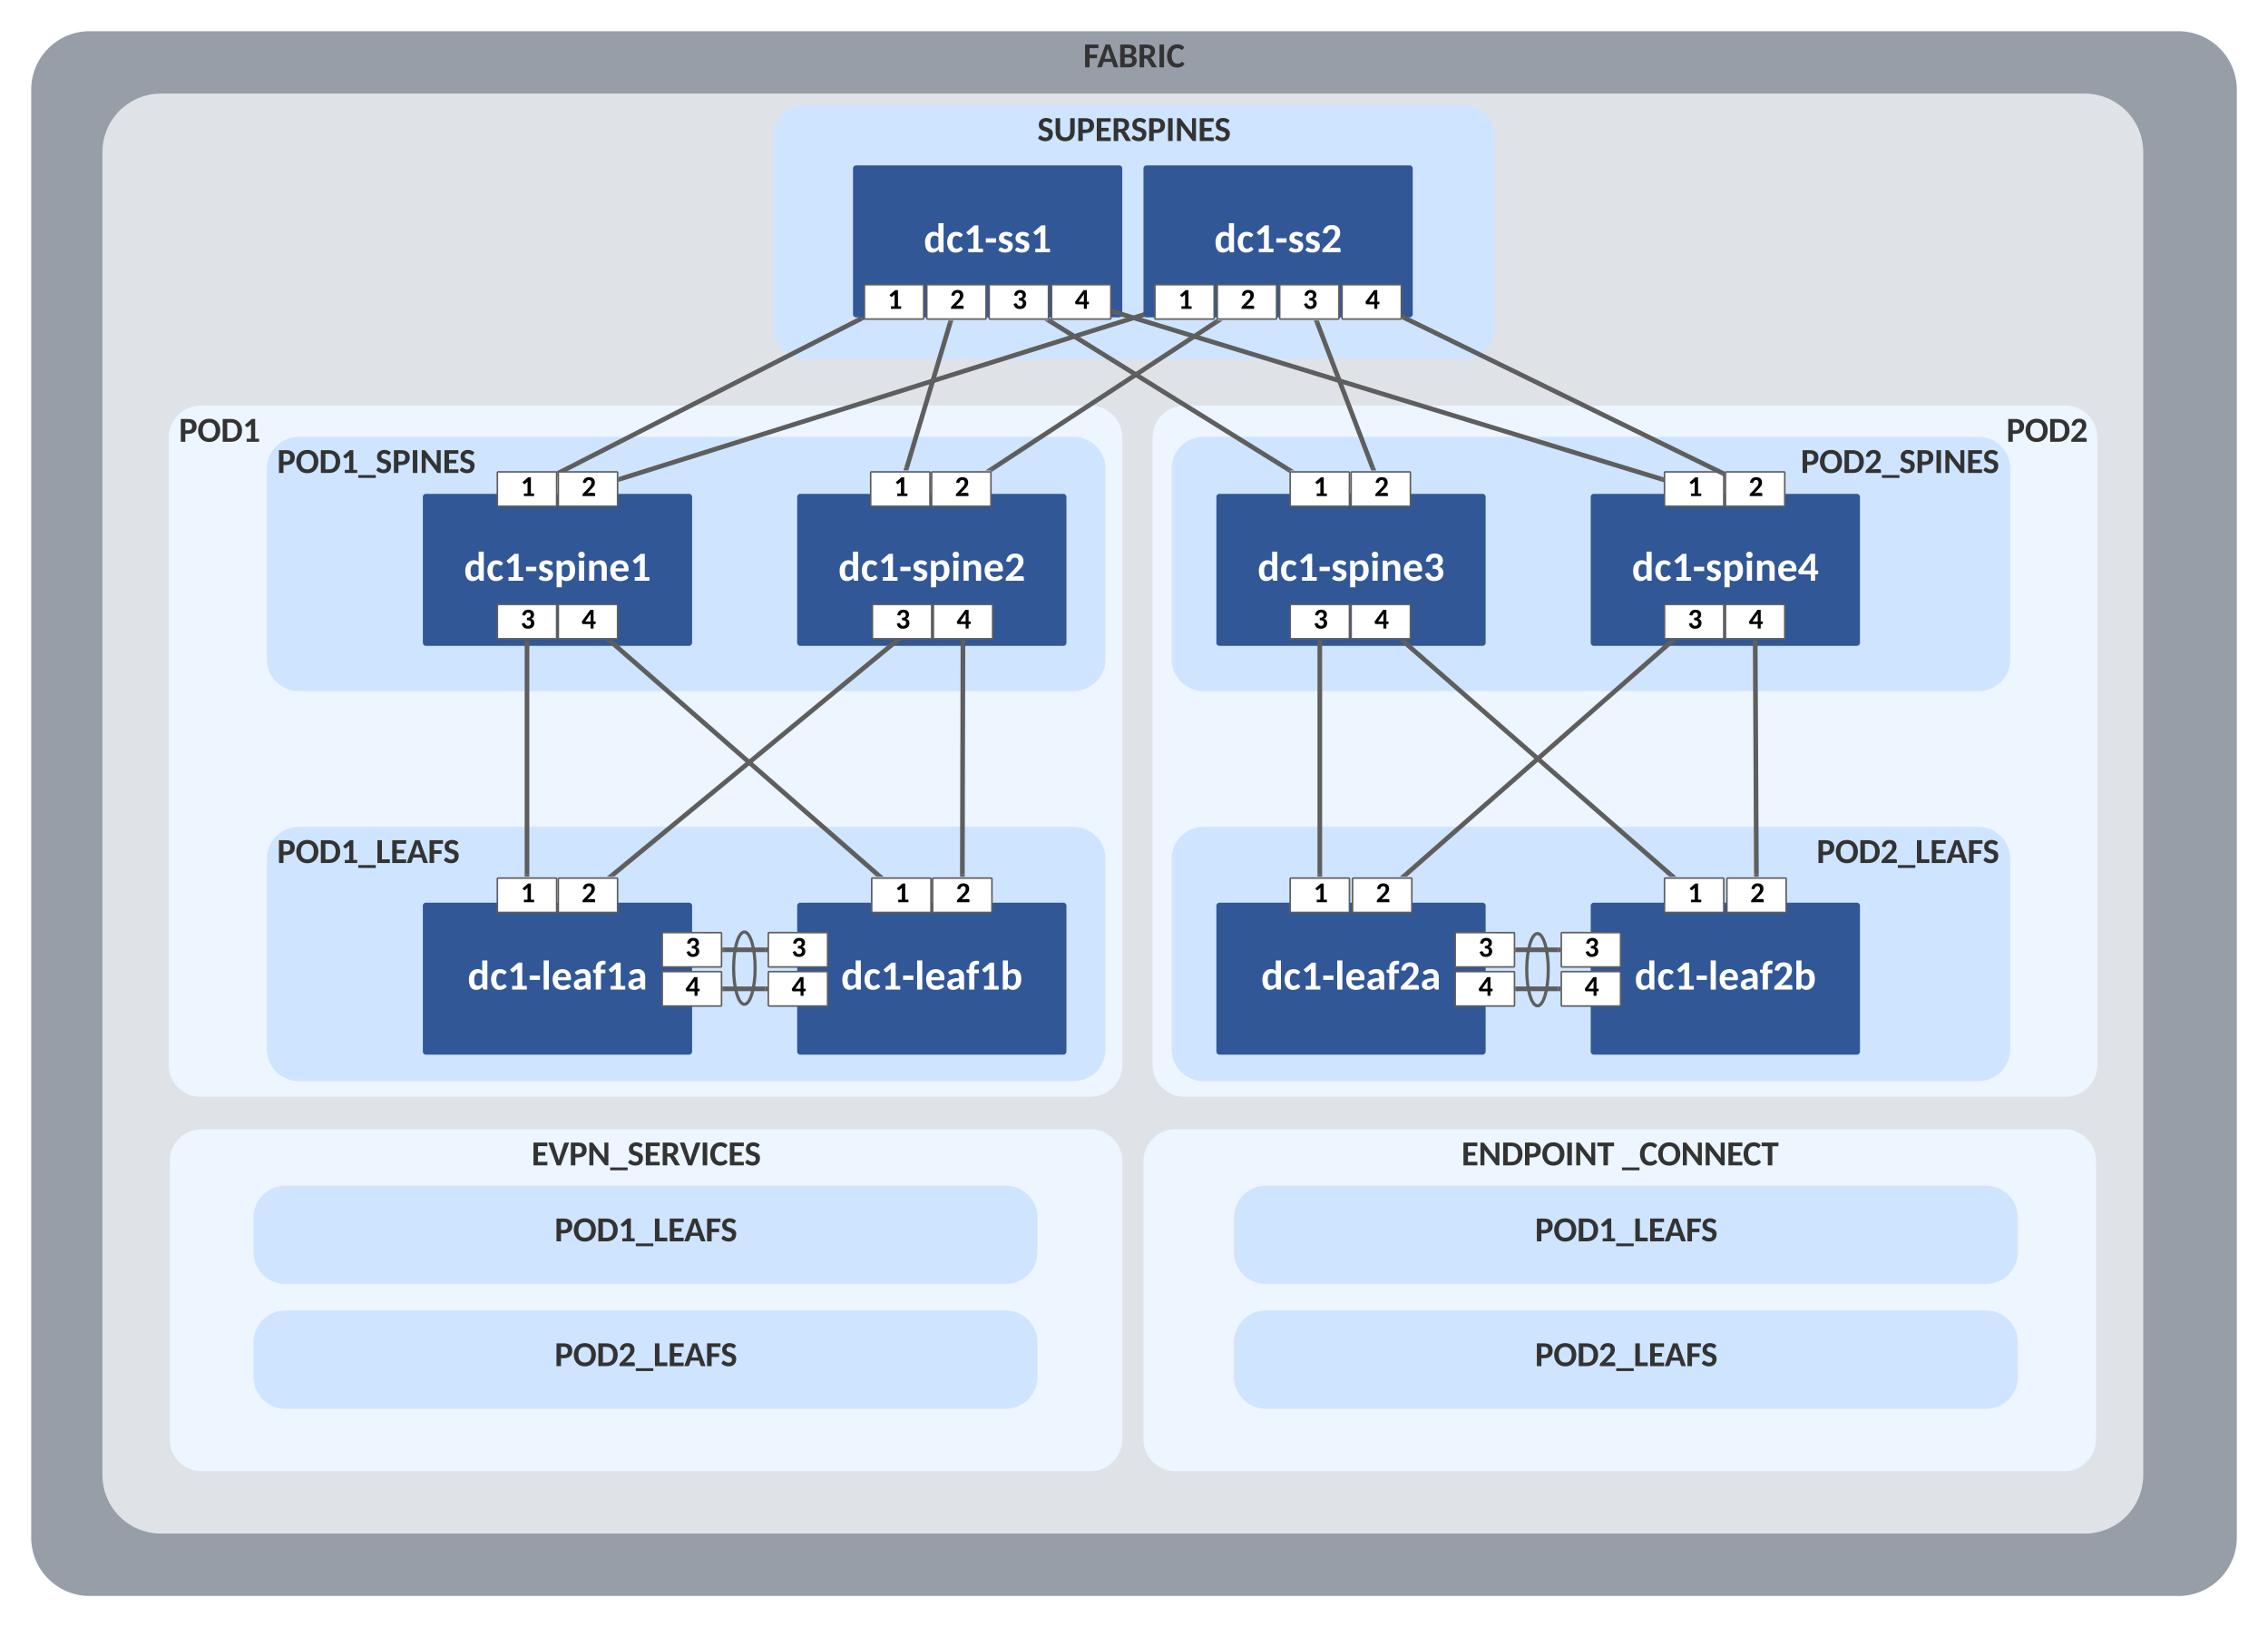 <svg xmlns="http://www.w3.org/2000/svg" xmlns:xlink="http://www.w3.org/1999/xlink" xmlns:lucid="lucid" width="1454.09" height="1043"><g transform="translate(1532.595 -18.5)" lucid:page-tab-id="O6WQJnHJyIpF"><path d="M-1511.1 76a36 36 0 0 1 36-36H-136a36 36 0 0 1 36 36v928a36 36 0 0 1-36 36h-1339.1a36 36 0 0 1-36-36z" stroke="#979ea8" stroke-width="3" fill="#979ea8"/><use xlink:href="#a" transform="matrix(1,0,0,1,-1506.095,45) translate(667.975 16.667)"/><path d="M-1465.42 116a36 36 0 0 1 36-36H-196a36 36 0 0 1 36 36v848a36 36 0 0 1-36 36h-1233.42a36 36 0 0 1-36-36z" stroke="#dfe3e8" stroke-width="3" fill="#dfe3e8"/><path d="M-1422.94 299a19 19 0 0 1 19-19h570.37a19 19 0 0 1 19 19v402a19 19 0 0 1-19 19h-570.37a19 19 0 0 1-19-19z" stroke="#edf5ff" stroke-width="3" fill="#edf5ff"/><use xlink:href="#b" transform="matrix(1,0,0,1,-1417.937,285) translate(0 16.667)"/><path d="M-1360 569a19 19 0 0 1 19-19h496.65a19 19 0 0 1 19 19v122a19 19 0 0 1-19 19H-1341a19 19 0 0 1-19-19z" stroke="#cfe4ff" stroke-width="3" fill="#cfe4ff"/><use xlink:href="#c" transform="matrix(1,0,0,1,-1355,555) translate(0 16.667)"/><path d="M-792.15 299a19 19 0 0 1 19-19h564.78a19 19 0 0 1 19 19v402a19 19 0 0 1-19 19h-564.78a19 19 0 0 1-19-19z" stroke="#edf5ff" stroke-width="3" fill="#edf5ff"/><use xlink:href="#d" transform="matrix(1,0,0,1,-787.152,285) translate(540.873 16.667)"/><path d="M-779.92 319a19 19 0 0 1 19-19h496.65a19 19 0 0 1 19 19v122a19 19 0 0 1-19 19h-496.65a19 19 0 0 1-19-19z" stroke="#cfe4ff" stroke-width="3" fill="#cfe4ff"/><use xlink:href="#e" transform="matrix(1,0,0,1,-774.921,305) translate(396.786 16.667)"/><path d="M-1422.33 762.8a19 19 0 0 1 19-19h569.76a19 19 0 0 1 19 19V941a19 19 0 0 1-19 19h-569.76a19 19 0 0 1-19-19z" stroke="#edf5ff" stroke-width="3" fill="#edf5ff"/><use xlink:href="#f" transform="matrix(1,0,0,1,-1417.332,748.806) translate(225.476 16.667)"/><path d="M-1360 319a19 19 0 0 1 19-19h496.65a19 19 0 0 1 19 19v122a19 19 0 0 1-19 19H-1341a19 19 0 0 1-19-19z" stroke="#cfe4ff" stroke-width="3" fill="#cfe4ff"/><use xlink:href="#g" transform="matrix(1,0,0,1,-1355,305) translate(0 16.667)"/><path d="M-1035.55 106.2a19 19 0 0 1 19-19h422a19 19 0 0 1 19 19v122a19 19 0 0 1-19 19h-422a19 19 0 0 1-19-19z" stroke="#cfe4ff" stroke-width="3" fill="#cfe4ff"/><use xlink:href="#h" transform="matrix(1,0,0,1,-1030.547,92.209) translate(163.005 16.667)"/><g filter="url(#i)"><path d="M-1260 593.1a.5.5 0 0 1 .5-.5h168.64a.5.5 0 0 1 .5.5v93.4a.5.5 0 0 1-.5.5h-168.64a.5.5 0 0 1-.5-.5z" fill="#fff" fill-opacity="0"/><path d="M-1259.5 592.6a.5.5 0 0 0-.5.5v93.4a.5.5 0 0 0 .5.5h168.64a.5.5 0 0 0 .5-.5v-93.4a.5.5 0 0 0-.5-.5z" stroke="#315796" stroke-width="3" fill="#315796"/><use xlink:href="#j" transform="matrix(1,0,0,1,-1250.161,603.643) translate(17.37 43.167)"/></g><g filter="url(#i)"><path d="M-1020 593.1a.5.5 0 0 1 .5-.5h168.64a.5.5 0 0 1 .5.5v93.4a.5.5 0 0 1-.5.5h-168.64a.5.5 0 0 1-.5-.5z" fill="#fff" fill-opacity="0"/><path d="M-1019.5 592.6a.5.5 0 0 0-.5.5v93.4a.5.5 0 0 0 .5.5h168.64a.5.5 0 0 0 .5-.5v-93.4a.5.5 0 0 0-.5-.5z" stroke="#315796" stroke-width="3" fill="#315796"/><use xlink:href="#k" transform="matrix(1,0,0,1,-1010.161,603.643) translate(16.797 43.167)"/></g><path d="M-1108 615.8a.5.5 0 0 1 .5-.5h37a.5.5 0 0 1 .5.5v22.97a.5.5 0 0 1-.5.5h-37a.5.5 0 0 1-.5-.5z" fill="#fff" fill-opacity="0"/><path d="M-1107.5 616.27a.5.5 0 0 0-.5.5v21.03a.5.5 0 0 0 .5.5h37a.5.5 0 0 0 .5-.5V616.8a.5.5 0 0 0-.5-.5z" stroke="#5e5e5e" fill="#fff"/><use xlink:href="#l" transform="matrix(1,0,0,1,-1093.599,615.305) translate(0.495 16.444)"/><path d="M-1108 640.84a.5.5 0 0 1 .5-.5h37a.5.5 0 0 1 .5.5v22.96a.5.5 0 0 1-.5.5h-37a.5.5 0 0 1-.5-.5z" fill="#fff" fill-opacity="0"/><path d="M-1107.5 641.3a.5.5 0 0 0-.5.5v21.04a.5.5 0 0 0 .5.5h37a.5.5 0 0 0 .5-.5V641.8a.5.5 0 0 0-.5-.5z" stroke="#5e5e5e" fill="#fff"/><use xlink:href="#m" transform="matrix(1,0,0,1,-1093.599,640.337) translate(0.495 16.444)"/><path d="M-1040 615.8a.5.5 0 0 1 .5-.5h37a.5.5 0 0 1 .5.5v22.97a.5.5 0 0 1-.5.5h-37a.5.5 0 0 1-.5-.5z" fill="#fff" fill-opacity="0"/><path d="M-1039.5 616.27a.5.5 0 0 0-.5.5v21.03a.5.5 0 0 0 .5.5h37a.5.5 0 0 0 .5-.5V616.8a.5.5 0 0 0-.5-.5z" stroke="#5e5e5e" fill="#fff"/><use xlink:href="#l" transform="matrix(1,0,0,1,-1025.599,615.305) translate(0.495 16.444)"/><path d="M-1040 640.84a.5.5 0 0 1 .5-.5h37a.5.5 0 0 1 .5.5v22.96a.5.5 0 0 1-.5.5h-37a.5.5 0 0 1-.5-.5z" fill="#fff" fill-opacity="0"/><path d="M-1039.5 641.3a.5.5 0 0 0-.5.5v21.04a.5.5 0 0 0 .5.5h37a.5.5 0 0 0 .5-.5V641.8a.5.5 0 0 0-.5-.5z" stroke="#5e5e5e" fill="#fff"/><use xlink:href="#m" transform="matrix(1,0,0,1,-1025.599,640.337) translate(0.495 16.444)"/><path d="M-1068 627.3h26" stroke="#5e5e5e" stroke-width="3" fill="none"/><path d="M-1067.96 628.76h-1.54v-2.94h1.54zM-1040.5 628.76h-1.54v-2.94h1.54z" stroke="#5e5e5e" stroke-width=".05" fill="#5e5e5e"/><path d="M-1068 652.32h26" stroke="#5e5e5e" stroke-width="3" fill="none"/><path d="M-1067.96 653.8h-1.54v-2.95h1.54zM-1040.5 653.8h-1.54v-2.95h1.54z" stroke="#5e5e5e" stroke-width=".05" fill="#5e5e5e"/><g filter="url(#i)"><path d="M-1260 331.05a.5.5 0 0 1 .5-.5h168.64a.5.5 0 0 1 .5.5v93.42a.5.5 0 0 1-.5.5h-168.64a.5.5 0 0 1-.5-.5z" fill="#fff" fill-opacity="0"/><path d="M-1259.5 330.55a.5.5 0 0 0-.5.5v93.42a.5.5 0 0 0 .5.5h168.64a.5.5 0 0 0 .5-.5v-93.42a.5.5 0 0 0-.5-.5z" stroke="#315796" stroke-width="3" fill="#315796"/><use xlink:href="#n" transform="matrix(1,0,0,1,-1250.161,341.598) translate(15.052 43.167)"/></g><g filter="url(#i)"><path d="M-1020 331.05a.5.5 0 0 1 .5-.5h168.64a.5.5 0 0 1 .5.5v93.42a.5.5 0 0 1-.5.5h-168.64a.5.5 0 0 1-.5-.5z" fill="#fff" fill-opacity="0"/><path d="M-1019.5 330.55a.5.5 0 0 0-.5.5v93.42a.5.5 0 0 0 .5.5h168.64a.5.5 0 0 0 .5-.5v-93.42a.5.5 0 0 0-.5-.5z" stroke="#315796" stroke-width="3" fill="#315796"/><use xlink:href="#o" transform="matrix(1,0,0,1,-1010.161,341.598) translate(15.052 43.167)"/></g><path d="M-1194.72 578.86V430.4" stroke="#5e5e5e" stroke-width="3" fill="none"/><path d="M-1193.25 580.36h-2.95v-1.54h2.95zM-1193.25 430.44h-2.95v-1.54h2.95z" stroke="#5e5e5e" stroke-width=".05" fill="#5e5e5e"/><path d="M-1139.94 579.4l186.24-153.48" stroke="#5e5e5e" stroke-width="3" fill="none"/><path d="M-1139.1 580.36h-4.32l2.57-2.12z" stroke="#5e5e5e" stroke-width=".05" fill="#5e5e5e"/><path d="M-953.73 425.95l1.2-.98M-969.58 579.37l-171.2-149.48" stroke="#5e5e5e" stroke-width="3" fill="none"/><path d="M-966.2 580.36h-4.3l1.86-2.13zM-1141.72 431.02l-2.44-2.12h4.3z" stroke="#5e5e5e" stroke-width=".05" fill="#5e5e5e"/><path d="M-915.6 578.86l.38-148.46" stroke="#5e5e5e" stroke-width="3" fill="none"/><path d="M-914.13 578.82v1.54h-2.95v-1.55zM-913.74 430.44h-2.95v-1.54h2.96z" stroke="#5e5e5e" stroke-width=".05" fill="#5e5e5e"/><path d="M-1055.35 662.24c-3.82 0-6.9-10.38-6.9-23.18 0-12.8 3.08-23.18 6.9-23.18 3.8 0 6.9 10.37 6.9 23.18 0 12.8-3.1 23.18-6.9 23.18z" stroke="#5e5e5e" stroke-width="2" fill-opacity="0"/><path d="M-1213.72 580.86a.5.5 0 0 1 .5-.5h37a.5.5 0 0 1 .5.5v22.97a.5.5 0 0 1-.5.5h-37a.5.5 0 0 1-.5-.5z" fill="#fff" fill-opacity="0"/><path d="M-1213.22 581.33a.5.5 0 0 0-.5.5v21.03a.5.5 0 0 0 .5.5h37a.5.5 0 0 0 .5-.5v-21.03a.5.5 0 0 0-.5-.5z" stroke="#5e5e5e" fill="#fff"/><use xlink:href="#p" transform="matrix(1,0,0,1,-1199.32,580.356) translate(0.495 16.444)"/><path d="M-1174.64 580.86a.5.5 0 0 1 .5-.5h37a.5.5 0 0 1 .5.5v22.97a.5.5 0 0 1-.5.5h-37a.5.5 0 0 1-.5-.5z" fill="#fff" fill-opacity="0"/><path d="M-1174.14 581.33a.5.5 0 0 0-.5.5v21.03a.5.5 0 0 0 .5.5h37a.5.5 0 0 0 .5-.5v-21.03a.5.5 0 0 0-.5-.5z" stroke="#5e5e5e" fill="#fff"/><use xlink:href="#q" transform="matrix(1,0,0,1,-1160.237,580.356) translate(0.495 16.444)"/><path d="M-779.92 569a19 19 0 0 1 19-19h496.65a19 19 0 0 1 19 19v122a19 19 0 0 1-19 19h-496.65a19 19 0 0 1-19-19z" stroke="#cfe4ff" stroke-width="3" fill="#cfe4ff"/><use xlink:href="#r" transform="matrix(1,0,0,1,-774.921,555) translate(406.964 16.667)"/><g filter="url(#i)"><path d="M-751.24 331.05a.5.5 0 0 1 .5-.5h168.64a.5.5 0 0 1 .5.5v93.42a.5.5 0 0 1-.5.5h-168.64a.5.5 0 0 1-.5-.5z" fill="#fff" fill-opacity="0"/><path d="M-750.74 330.55a.5.5 0 0 0-.5.5v93.42a.5.5 0 0 0 .5.5h168.64a.5.5 0 0 0 .5-.5v-93.42a.5.5 0 0 0-.5-.5z" stroke="#315796" stroke-width="3" fill="#315796"/><use xlink:href="#s" transform="matrix(1,0,0,1,-741.398,341.598) translate(15.052 43.167)"/></g><g filter="url(#i)"><path d="M-511.24 331.05a.5.5 0 0 1 .5-.5h168.64a.5.5 0 0 1 .5.5v93.42a.5.5 0 0 1-.5.5h-168.64a.5.5 0 0 1-.5-.5z" fill="#fff" fill-opacity="0"/><path d="M-510.74 330.55a.5.5 0 0 0-.5.5v93.42a.5.5 0 0 0 .5.5h168.64a.5.5 0 0 0 .5-.5v-93.42a.5.5 0 0 0-.5-.5z" stroke="#315796" stroke-width="3" fill="#315796"/><use xlink:href="#t" transform="matrix(1,0,0,1,-501.398,341.598) translate(15.052 43.167)"/></g><path d="M-686.42 578.86V430.4" stroke="#5e5e5e" stroke-width="3" fill="none"/><path d="M-684.94 580.36h-2.95v-1.54h2.96zM-684.94 430.44h-2.95v-1.54h2.96z" stroke="#5e5e5e" stroke-width=".05" fill="#5e5e5e"/><path d="M-461.27 579.37l-171.2-149.48" stroke="#5e5e5e" stroke-width="3" fill="none"/><path d="M-457.9 580.36h-4.3l1.87-2.13zM-633.42 431.02l-2.43-2.12h4.28z" stroke="#5e5e5e" stroke-width=".05" fill="#5e5e5e"/><path d="M-631.63 579.37L-461.2 429.9" stroke="#5e5e5e" stroke-width="3" fill="none"/><path d="M-630.7 580.36h-4.3l2.43-2.13zM-460.26 431.02l-1.87-2.12h4.3z" stroke="#5e5e5e" stroke-width=".05" fill="#5e5e5e"/><path d="M-406.5 578.86l-.76-148.46" stroke="#5e5e5e" stroke-width="3" fill="none"/><path d="M-405 580.36h-2.96v-1.53l2.95-.02zM-405.8 430.43h-2.94v-1.53h2.94z" stroke="#5e5e5e" stroke-width=".05" fill="#5e5e5e"/><path d="M-1173.9 321.36l193.68-98.75" stroke="#5e5e5e" stroke-width="3" fill="none"/><path d="M-1173.18 322.66l-2.04 1.04v-2.27l-.05-.27-.14-.28-.23-.23-.06-.02 1.18-.6zM-978.88 222.54l.04.27.14.3.22.2.06.04-1.17.6-1.32-2.63 2.04-1.03z" stroke="#5e5e5e" stroke-width=".05" fill="#5e5e5e"/><path d="M-951.34 318.56l27.93-93.15" stroke="#5e5e5e" stroke-width="3" fill="none"/><path d="M-949.92 318.95l-.3 1.05h-3.1l.58-1.9zM-922 225.87l-2.84-.85.32-1.05h3.08z" stroke="#5e5e5e" stroke-width=".05" fill="#5e5e5e"/><path d="M-794.08 218.55l-340.63 106.87" stroke="#5e5e5e" stroke-width="3" fill="none"/><path d="M-792.65 219.65l-1.03.32-.88-2.8 1.9-.6zM-1134.23 326.8l-1.9.6v-3.08l1.02-.32z" stroke="#5e5e5e" stroke-width=".05" fill="#5e5e5e"/><path d="M-896.74 319.18l144.04-94.4" stroke="#5e5e5e" stroke-width="3" fill="none"/><path d="M-895.9 320.4l-1 .64-.07-.16-.22-.23-.08-.04v-.1l-.03-.15-.08-.14-.1-.1-.15-.08-.15-.02h-2.9l3.16-2.08zM-752.47 223.1l.23.2.1.06v.26l.08.14.1.1.15.08.15.03h2.9l-3.17 2.08-1.62-2.47 1-.65z" stroke="#5e5e5e" stroke-width=".05" fill="#5e5e5e"/><path d="M-1213.72 405.43a.5.5 0 0 1 .5-.5h37a.5.5 0 0 1 .5.5v22.97a.5.5 0 0 1-.5.5h-37a.5.5 0 0 1-.5-.5z" fill="#fff" fill-opacity="0"/><path d="M-1213.22 405.9a.5.5 0 0 0-.5.5v21.03a.5.5 0 0 0 .5.5h37a.5.5 0 0 0 .5-.5V406.4a.5.5 0 0 0-.5-.5z" stroke="#5e5e5e" fill="#fff"/><use xlink:href="#l" transform="matrix(1,0,0,1,-1199.32,404.93) translate(0.495 16.444)"/><path d="M-1174.64 405.43a.5.5 0 0 1 .5-.5h37a.5.5 0 0 1 .5.5v22.97a.5.5 0 0 1-.5.5h-37a.5.5 0 0 1-.5-.5z" fill="#fff" fill-opacity="0"/><path d="M-1174.14 405.9a.5.5 0 0 0-.5.5v21.03a.5.5 0 0 0 .5.5h37a.5.5 0 0 0 .5-.5V406.4a.5.5 0 0 0-.5-.5z" stroke="#5e5e5e" fill="#fff"/><use xlink:href="#m" transform="matrix(1,0,0,1,-1160.237,404.93) translate(0.495 16.444)"/><path d="M-973.26 405.43a.5.5 0 0 1 .5-.5h37a.5.5 0 0 1 .5.5v22.97a.5.5 0 0 1-.5.5h-37a.5.5 0 0 1-.5-.5z" fill="#fff" fill-opacity="0"/><path d="M-972.76 405.9a.5.5 0 0 0-.5.5v21.03a.5.5 0 0 0 .5.5h37a.5.5 0 0 0 .5-.5V406.4a.5.5 0 0 0-.5-.5z" stroke="#5e5e5e" fill="#fff"/><use xlink:href="#l" transform="matrix(1,0,0,1,-958.863,404.93) translate(0.495 16.444)"/><path d="M-934.18 405.43a.5.5 0 0 1 .5-.5h37a.5.5 0 0 1 .5.5v22.97a.5.5 0 0 1-.5.5h-37a.5.5 0 0 1-.5-.5z" fill="#fff" fill-opacity="0"/><path d="M-933.68 405.9a.5.5 0 0 0-.5.5v21.03a.5.5 0 0 0 .5.5h37a.5.5 0 0 0 .5-.5V406.4a.5.5 0 0 0-.5-.5z" stroke="#5e5e5e" fill="#fff"/><use xlink:href="#m" transform="matrix(1,0,0,1,-919.779,404.93) translate(0.495 16.444)"/><path d="M-973.72 580.86a.5.5 0 0 1 .5-.5h37a.5.5 0 0 1 .5.5v22.97a.5.5 0 0 1-.5.5h-37a.5.5 0 0 1-.5-.5z" fill="#fff" fill-opacity="0"/><path d="M-973.22 581.33a.5.5 0 0 0-.5.5v21.03a.5.5 0 0 0 .5.5h37a.5.5 0 0 0 .5-.5v-21.03a.5.5 0 0 0-.5-.5z" stroke="#5e5e5e" fill="#fff"/><use xlink:href="#p" transform="matrix(1,0,0,1,-959.32,580.356) translate(0.495 16.444)"/><path d="M-934.64 580.86a.5.5 0 0 1 .5-.5h37a.5.5 0 0 1 .5.5v22.97a.5.5 0 0 1-.5.5h-37a.5.5 0 0 1-.5-.5z" fill="#fff" fill-opacity="0"/><path d="M-934.14 581.33a.5.5 0 0 0-.5.5v21.03a.5.5 0 0 0 .5.5h37a.5.5 0 0 0 .5-.5v-21.03a.5.5 0 0 0-.5-.5z" stroke="#5e5e5e" fill="#fff"/><use xlink:href="#q" transform="matrix(1,0,0,1,-920.237,580.356) translate(0.495 16.444)"/><path d="M-705.42 405.43a.5.5 0 0 1 .5-.5h37a.5.5 0 0 1 .5.5v22.97a.5.5 0 0 1-.5.5h-37a.5.5 0 0 1-.5-.5z" fill="#fff" fill-opacity="0"/><path d="M-704.92 405.9a.5.5 0 0 0-.5.5v21.03a.5.5 0 0 0 .5.5h37a.5.5 0 0 0 .5-.5V406.4a.5.5 0 0 0-.5-.5z" stroke="#5e5e5e" fill="#fff"/><use xlink:href="#l" transform="matrix(1,0,0,1,-691.014,404.93) translate(0.495 16.444)"/><path d="M-666.33 405.43a.5.5 0 0 1 .5-.5h37a.5.5 0 0 1 .5.5v22.97a.5.5 0 0 1-.5.5h-37a.5.5 0 0 1-.5-.5z" fill="#fff" fill-opacity="0"/><path d="M-665.83 405.9a.5.5 0 0 0-.5.5v21.03a.5.5 0 0 0 .5.5h37a.5.5 0 0 0 .5-.5V406.4a.5.5 0 0 0-.5-.5z" stroke="#5e5e5e" fill="#fff"/><use xlink:href="#m" transform="matrix(1,0,0,1,-651.931,404.93) translate(0.495 16.444)"/><path d="M-465.42 405.43a.5.5 0 0 1 .5-.5h37a.5.5 0 0 1 .5.5v22.97a.5.5 0 0 1-.5.5h-37a.5.5 0 0 1-.5-.5z" fill="#fff" fill-opacity="0"/><path d="M-464.92 405.9a.5.5 0 0 0-.5.5v21.03a.5.5 0 0 0 .5.5h37a.5.5 0 0 0 .5-.5V406.4a.5.5 0 0 0-.5-.5z" stroke="#5e5e5e" fill="#fff"/><use xlink:href="#l" transform="matrix(1,0,0,1,-451.014,404.93) translate(0.495 16.444)"/><path d="M-426.33 405.43a.5.5 0 0 1 .5-.5h37a.5.5 0 0 1 .5.5v22.97a.5.5 0 0 1-.5.5h-37a.5.5 0 0 1-.5-.5z" fill="#fff" fill-opacity="0"/><path d="M-425.83 405.9a.5.5 0 0 0-.5.5v21.03a.5.5 0 0 0 .5.5h37a.5.5 0 0 0 .5-.5V406.4a.5.5 0 0 0-.5-.5z" stroke="#5e5e5e" fill="#fff"/><use xlink:href="#m" transform="matrix(1,0,0,1,-411.931,404.93) translate(0.495 16.444)"/><g filter="url(#i)"><path d="M-984.2 120.5a.5.5 0 0 1 .5-.5h168.63a.5.5 0 0 1 .5.5v93.42a.5.5 0 0 1-.5.5H-983.7a.5.5 0 0 1-.5-.5z" fill="#fff" fill-opacity="0"/><path d="M-983.7 120a.5.5 0 0 0-.5.5v93.42a.5.5 0 0 0 .5.5h168.63a.5.5 0 0 0 .5-.5V120.5a.5.5 0 0 0-.5-.5z" stroke="#315796" stroke-width="3" fill="#315796"/><use xlink:href="#u" transform="matrix(1,0,0,1,-974.366,131.047) translate(34.03 43.167)"/></g><g filter="url(#i)"><path d="M-797.97 120.5a.5.5 0 0 1 .5-.5h168.64a.5.5 0 0 1 .5.5v93.42a.5.5 0 0 1-.5.5h-168.64a.5.5 0 0 1-.5-.5z" fill="#fff" fill-opacity="0"/><path d="M-797.47 120a.5.5 0 0 0-.5.5v93.42a.5.5 0 0 0 .5.5h168.64a.5.5 0 0 0 .5-.5V120.5a.5.5 0 0 0-.5-.5z" stroke="#315796" stroke-width="3" fill="#315796"/><use xlink:href="#v" transform="matrix(1,0,0,1,-788.133,131.047) translate(34.03 43.167)"/></g><path d="M-792.15 200.5a.5.5 0 0 1 .5-.5h37a.5.5 0 0 1 .5.5v22.97a.5.5 0 0 1-.5.5h-37a.5.5 0 0 1-.5-.5z" fill="#fff" fill-opacity="0"/><path d="M-791.65 200.97a.5.5 0 0 0-.5.5v21.03a.5.5 0 0 0 .5.5h37a.5.5 0 0 0 .5-.5v-21.03a.5.5 0 0 0-.5-.5z" stroke="#5e5e5e" fill="#fff"/><use xlink:href="#p" transform="matrix(1,0,0,1,-777.75,200) translate(0.495 16.444)"/><path d="M-752.15 200.5a.5.5 0 0 1 .5-.5h37a.5.5 0 0 1 .5.5v22.97a.5.5 0 0 1-.5.5h-37a.5.5 0 0 1-.5-.5z" fill="#fff" fill-opacity="0"/><path d="M-751.65 200.97a.5.5 0 0 0-.5.5v21.03a.5.5 0 0 0 .5.5h37a.5.5 0 0 0 .5-.5v-21.03a.5.5 0 0 0-.5-.5z" stroke="#5e5e5e" fill="#fff"/><use xlink:href="#q" transform="matrix(1,0,0,1,-737.752,200) translate(0.495 16.444)"/><path d="M-712.15 200.5a.5.5 0 0 1 .5-.5h37a.5.5 0 0 1 .5.5v22.97a.5.5 0 0 1-.5.5h-37a.5.5 0 0 1-.5-.5z" fill="#fff" fill-opacity="0"/><path d="M-711.65 200.97a.5.5 0 0 0-.5.5v21.03a.5.5 0 0 0 .5.5h37a.5.5 0 0 0 .5-.5v-21.03a.5.5 0 0 0-.5-.5z" stroke="#5e5e5e" fill="#fff"/><use xlink:href="#l" transform="matrix(1,0,0,1,-697.75,200) translate(0.495 16.444)"/><path d="M-672.15 200.5a.5.5 0 0 1 .5-.5h37a.5.5 0 0 1 .5.5v22.97a.5.5 0 0 1-.5.5h-37a.5.5 0 0 1-.5-.5z" fill="#fff" fill-opacity="0"/><path d="M-671.65 200.97a.5.5 0 0 0-.5.5v21.03a.5.5 0 0 0 .5.5h37a.5.5 0 0 0 .5-.5v-21.03a.5.5 0 0 0-.5-.5z" stroke="#5e5e5e" fill="#fff"/><use xlink:href="#m" transform="matrix(1,0,0,1,-657.751,200) translate(0.495 16.444)"/><path d="M-978.38 200.5a.5.5 0 0 1 .5-.5h37a.5.5 0 0 1 .5.5v22.97a.5.5 0 0 1-.5.5h-37a.5.5 0 0 1-.5-.5z" fill="#fff" fill-opacity="0"/><path d="M-977.88 200.97a.5.5 0 0 0-.5.5v21.03a.5.5 0 0 0 .5.5h37a.5.5 0 0 0 .5-.5v-21.03a.5.5 0 0 0-.5-.5z" stroke="#5e5e5e" fill="#fff"/><use xlink:href="#p" transform="matrix(1,0,0,1,-963.983,200) translate(0.495 16.444)"/><path d="M-938.4 200.5a.5.5 0 0 1 .5-.5h37a.5.5 0 0 1 .5.5v22.97a.5.5 0 0 1-.5.5h-37a.5.5 0 0 1-.5-.5z" fill="#fff" fill-opacity="0"/><path d="M-937.9 200.97a.5.5 0 0 0-.5.5v21.03a.5.5 0 0 0 .5.5h37a.5.5 0 0 0 .5-.5v-21.03a.5.5 0 0 0-.5-.5z" stroke="#5e5e5e" fill="#fff"/><use xlink:href="#q" transform="matrix(1,0,0,1,-923.984,200) translate(0.495 16.444)"/><path d="M-898.38 200.5a.5.5 0 0 1 .5-.5h37a.5.5 0 0 1 .5.5v22.97a.5.5 0 0 1-.5.5h-37a.5.5 0 0 1-.5-.5z" fill="#fff" fill-opacity="0"/><path d="M-897.88 200.97a.5.5 0 0 0-.5.5v21.03a.5.5 0 0 0 .5.5h37a.5.5 0 0 0 .5-.5v-21.03a.5.5 0 0 0-.5-.5z" stroke="#5e5e5e" fill="#fff"/><use xlink:href="#l" transform="matrix(1,0,0,1,-883.982,200) translate(0.495 16.444)"/><path d="M-858.4 200.5a.5.5 0 0 1 .5-.5h37a.5.5 0 0 1 .5.5v22.97a.5.5 0 0 1-.5.5h-37a.5.5 0 0 1-.5-.5z" fill="#fff" fill-opacity="0"/><path d="M-857.9 200.97a.5.5 0 0 0-.5.5v21.03a.5.5 0 0 0 .5.5h37a.5.5 0 0 0 .5-.5v-21.03a.5.5 0 0 0-.5-.5z" stroke="#5e5e5e" fill="#fff"/><use xlink:href="#m" transform="matrix(1,0,0,1,-843.984,200) translate(0.495 16.444)"/><path d="M-1213.72 320.5a.5.5 0 0 1 .5-.5h37a.5.5 0 0 1 .5.5v22.97a.5.5 0 0 1-.5.5h-37a.5.5 0 0 1-.5-.5z" fill="#fff" fill-opacity="0"/><path d="M-1213.22 320.97a.5.5 0 0 0-.5.5v21.03a.5.5 0 0 0 .5.5h37a.5.5 0 0 0 .5-.5v-21.03a.5.5 0 0 0-.5-.5z" stroke="#5e5e5e" fill="#fff"/><use xlink:href="#p" transform="matrix(1,0,0,1,-1199.32,320) translate(0.495 16.444)"/><path d="M-1174.64 320.5a.5.5 0 0 1 .5-.5h37a.5.5 0 0 1 .5.5v22.97a.5.5 0 0 1-.5.5h-37a.5.5 0 0 1-.5-.5z" fill="#fff" fill-opacity="0"/><path d="M-1174.14 320.97a.5.5 0 0 0-.5.5v21.03a.5.5 0 0 0 .5.5h37a.5.5 0 0 0 .5-.5v-21.03a.5.5 0 0 0-.5-.5z" stroke="#5e5e5e" fill="#fff"/><use xlink:href="#q" transform="matrix(1,0,0,1,-1160.237,320) translate(0.495 16.444)"/><path d="M-974.37 320.5a.5.5 0 0 1 .5-.5h37a.5.5 0 0 1 .5.5v22.97a.5.5 0 0 1-.5.5h-37a.5.5 0 0 1-.5-.5z" fill="#fff" fill-opacity="0"/><path d="M-973.87 320.97a.5.5 0 0 0-.5.5v21.03a.5.5 0 0 0 .5.5h37a.5.5 0 0 0 .5-.5v-21.03a.5.5 0 0 0-.5-.5z" stroke="#5e5e5e" fill="#fff"/><use xlink:href="#p" transform="matrix(1,0,0,1,-959.965,320) translate(0.495 16.444)"/><path d="M-935.28 320.5a.5.5 0 0 1 .5-.5h37a.5.5 0 0 1 .5.5v22.97a.5.5 0 0 1-.5.5h-37a.5.5 0 0 1-.5-.5z" fill="#fff" fill-opacity="0"/><path d="M-934.78 320.97a.5.5 0 0 0-.5.5v21.03a.5.5 0 0 0 .5.5h37a.5.5 0 0 0 .5-.5v-21.03a.5.5 0 0 0-.5-.5z" stroke="#5e5e5e" fill="#fff"/><use xlink:href="#q" transform="matrix(1,0,0,1,-920.881,320) translate(0.495 16.444)"/><path d="M-705.42 320.5a.5.5 0 0 1 .5-.5h37a.5.5 0 0 1 .5.5v22.97a.5.5 0 0 1-.5.5h-37a.5.5 0 0 1-.5-.5z" fill="#fff" fill-opacity="0"/><path d="M-704.92 320.97a.5.5 0 0 0-.5.5v21.03a.5.5 0 0 0 .5.5h37a.5.5 0 0 0 .5-.5v-21.03a.5.5 0 0 0-.5-.5z" stroke="#5e5e5e" fill="#fff"/><use xlink:href="#p" transform="matrix(1,0,0,1,-691.018,320) translate(0.495 16.444)"/><path d="M-666.34 320.5a.5.5 0 0 1 .5-.5h37a.5.5 0 0 1 .5.5v22.97a.5.5 0 0 1-.5.5h-37a.5.5 0 0 1-.5-.5z" fill="#fff" fill-opacity="0"/><path d="M-665.84 320.97a.5.5 0 0 0-.5.5v21.03a.5.5 0 0 0 .5.5h37a.5.5 0 0 0 .5-.5v-21.03a.5.5 0 0 0-.5-.5z" stroke="#5e5e5e" fill="#fff"/><use xlink:href="#q" transform="matrix(1,0,0,1,-651.934,320) translate(0.495 16.444)"/><path d="M-465.42 320.5a.5.5 0 0 1 .5-.5h37a.5.5 0 0 1 .5.5v22.97a.5.5 0 0 1-.5.5h-37a.5.5 0 0 1-.5-.5z" fill="#fff" fill-opacity="0"/><path d="M-464.92 320.97a.5.5 0 0 0-.5.5v21.03a.5.5 0 0 0 .5.5h37a.5.5 0 0 0 .5-.5v-21.03a.5.5 0 0 0-.5-.5z" stroke="#5e5e5e" fill="#fff"/><use xlink:href="#p" transform="matrix(1,0,0,1,-451.014,320) translate(0.495 16.444)"/><path d="M-426.33 320.5a.5.5 0 0 1 .5-.5h37a.5.5 0 0 1 .5.5v22.97a.5.5 0 0 1-.5.5h-37a.5.5 0 0 1-.5-.5z" fill="#fff" fill-opacity="0"/><path d="M-425.83 320.97a.5.5 0 0 0-.5.5v21.03a.5.5 0 0 0 .5.5h37a.5.5 0 0 0 .5-.5v-21.03a.5.5 0 0 0-.5-.5z" stroke="#5e5e5e" fill="#fff"/><use xlink:href="#q" transform="matrix(1,0,0,1,-411.931,320) translate(0.495 16.444)"/><path d="M-706.6 319.43l-152.6-94.9" stroke="#5e5e5e" stroke-width="3" fill="none"/><path d="M-702.9 320h-2.02l-.15.02-.14.08-.12.1-.07.15-.02.15v.1l-.1.05-.2.23-.16.28-.04.27v.17l-1.5-.94 1.56-2.5zM-858.4 223.3l-1.54 2.5-2.97-1.83h2l.17-.03.14-.07.12-.1.07-.15v-.25l.1-.06.23-.2.14-.3.04-.26v-.17z" stroke="#5e5e5e" stroke-width=".05" fill="#5e5e5e"/><path d="M-652.45 318.6l-35.6-93.23" stroke="#5e5e5e" stroke-width="3" fill="none"/><path d="M-650.33 320h-3.16l-.34-.9 2.76-1.06zM-686.65 224.88l-2.76 1.05-.75-1.96h3.15z" stroke="#5e5e5e" stroke-width=".05" fill="#5e5e5e"/><path d="M-467.35 325.6l-351.1-107.22" stroke="#5e5e5e" stroke-width="3" fill="none"/><path d="M-465.92 324.5v3.07l-1.9-.58.86-2.83zM-818 216.98l-.85 2.82-1.04-.32v-3.08z" stroke="#5e5e5e" stroke-width=".05" fill="#5e5e5e"/><path d="M-428.18 321.8l-204.13-99.64" stroke="#5e5e5e" stroke-width="3" fill="none"/><path d="M-426.66 320.9l-.13.26-.03.27v2.68l-2.03-.98 1.3-2.66zM-631.63 220.85l-1.3 2.65-.9-.44.13-.25.05-.26v-2.68z" stroke="#5e5e5e" stroke-width=".05" fill="#5e5e5e"/><g filter="url(#i)"><path d="M-751.24 593.1a.5.5 0 0 1 .5-.5h168.64a.5.5 0 0 1 .5.5v93.4a.5.5 0 0 1-.5.5h-168.64a.5.5 0 0 1-.5-.5z" fill="#fff" fill-opacity="0"/><path d="M-750.74 592.6a.5.5 0 0 0-.5.5v93.4a.5.5 0 0 0 .5.5h168.64a.5.5 0 0 0 .5-.5v-93.4a.5.5 0 0 0-.5-.5z" stroke="#315796" stroke-width="3" fill="#315796"/><use xlink:href="#w" transform="matrix(1,0,0,1,-741.398,603.643) translate(17.37 43.167)"/></g><g filter="url(#i)"><path d="M-511.24 593.1a.5.5 0 0 1 .5-.5h168.64a.5.5 0 0 1 .5.5v93.4a.5.5 0 0 1-.5.5h-168.64a.5.5 0 0 1-.5-.5z" fill="#fff" fill-opacity="0"/><path d="M-510.74 592.6a.5.5 0 0 0-.5.5v93.4a.5.5 0 0 0 .5.5h168.64a.5.5 0 0 0 .5-.5v-93.4a.5.5 0 0 0-.5-.5z" stroke="#315796" stroke-width="3" fill="#315796"/><use xlink:href="#x" transform="matrix(1,0,0,1,-501.398,603.643) translate(16.797 43.167)"/></g><path d="M-599.6 615.8a.5.5 0 0 1 .5-.5h37a.5.5 0 0 1 .5.5v22.97a.5.5 0 0 1-.5.5h-37a.5.5 0 0 1-.5-.5z" fill="#fff" fill-opacity="0"/><path d="M-599.1 616.27a.5.5 0 0 0-.5.5v21.03a.5.5 0 0 0 .5.5h37a.5.5 0 0 0 .5-.5V616.8a.5.5 0 0 0-.5-.5z" stroke="#5e5e5e" fill="#fff"/><use xlink:href="#l" transform="matrix(1,0,0,1,-585.195,615.305) translate(0.495 16.444)"/><path d="M-599.6 640.84a.5.5 0 0 1 .5-.5h37a.5.5 0 0 1 .5.5v22.96a.5.5 0 0 1-.5.5h-37a.5.5 0 0 1-.5-.5z" fill="#fff" fill-opacity="0"/><path d="M-599.1 641.3a.5.5 0 0 0-.5.5v21.04a.5.5 0 0 0 .5.5h37a.5.5 0 0 0 .5-.5V641.8a.5.5 0 0 0-.5-.5z" stroke="#5e5e5e" fill="#fff"/><use xlink:href="#m" transform="matrix(1,0,0,1,-585.195,640.337) translate(0.495 16.444)"/><path d="M-531.6 615.8a.5.5 0 0 1 .5-.5h37a.5.5 0 0 1 .5.5v22.97a.5.5 0 0 1-.5.5h-37a.5.5 0 0 1-.5-.5z" fill="#fff" fill-opacity="0"/><path d="M-531.1 616.27a.5.5 0 0 0-.5.5v21.03a.5.5 0 0 0 .5.5h37a.5.5 0 0 0 .5-.5V616.8a.5.5 0 0 0-.5-.5z" stroke="#5e5e5e" fill="#fff"/><use xlink:href="#l" transform="matrix(1,0,0,1,-517.195,615.305) translate(0.495 16.444)"/><path d="M-531.6 640.84a.5.5 0 0 1 .5-.5h37a.5.5 0 0 1 .5.5v22.96a.5.5 0 0 1-.5.5h-37a.5.5 0 0 1-.5-.5z" fill="#fff" fill-opacity="0"/><path d="M-531.1 641.3a.5.5 0 0 0-.5.5v21.04a.5.5 0 0 0 .5.5h37a.5.5 0 0 0 .5-.5V641.8a.5.5 0 0 0-.5-.5z" stroke="#5e5e5e" fill="#fff"/><use xlink:href="#m" transform="matrix(1,0,0,1,-517.195,640.337) translate(0.495 16.444)"/><path d="M-559.6 627.3h26" stroke="#5e5e5e" stroke-width="3" fill="none"/><path d="M-559.56 628.76h-1.54v-2.94h1.54zM-532.1 628.76h-1.53v-2.94h1.53z" stroke="#5e5e5e" stroke-width=".05" fill="#5e5e5e"/><path d="M-559.6 652.32h26" stroke="#5e5e5e" stroke-width="3" fill="none"/><path d="M-559.56 653.8h-1.54v-2.95h1.54zM-532.1 653.8h-1.53v-2.95h1.53z" stroke="#5e5e5e" stroke-width=".05" fill="#5e5e5e"/><path d="M-546.85 663.24c-3.82 0-6.9-10.38-6.9-23.18 0-12.8 3.08-23.18 6.9-23.18 3.8 0 6.9 10.37 6.9 23.18 0 12.8-3.1 23.18-6.9 23.18z" stroke="#5e5e5e" stroke-width="2" fill-opacity="0"/><path d="M-705.42 580.86a.5.5 0 0 1 .5-.5h37a.5.5 0 0 1 .5.5v22.97a.5.5 0 0 1-.5.5h-37a.5.5 0 0 1-.5-.5z" fill="#fff" fill-opacity="0"/><path d="M-704.92 581.33a.5.5 0 0 0-.5.5v21.03a.5.5 0 0 0 .5.5h37a.5.5 0 0 0 .5-.5v-21.03a.5.5 0 0 0-.5-.5z" stroke="#5e5e5e" fill="#fff"/><use xlink:href="#p" transform="matrix(1,0,0,1,-691.014,580.356) translate(0.495 16.444)"/><path d="M-665.42 580.86a.5.5 0 0 1 .5-.5h37a.5.5 0 0 1 .5.5v22.97a.5.5 0 0 1-.5.5h-37a.5.5 0 0 1-.5-.5z" fill="#fff" fill-opacity="0"/><path d="M-664.92 581.33a.5.5 0 0 0-.5.5v21.03a.5.5 0 0 0 .5.5h37a.5.5 0 0 0 .5-.5v-21.03a.5.5 0 0 0-.5-.5z" stroke="#5e5e5e" fill="#fff"/><use xlink:href="#q" transform="matrix(1,0,0,1,-651.016,580.356) translate(0.495 16.444)"/><path d="M-465.42 580.86a.5.5 0 0 1 .5-.5h37a.5.5 0 0 1 .5.5v22.97a.5.5 0 0 1-.5.5h-37a.5.5 0 0 1-.5-.5z" fill="#fff" fill-opacity="0"/><path d="M-464.92 581.33a.5.5 0 0 0-.5.5v21.03a.5.5 0 0 0 .5.5h37a.5.5 0 0 0 .5-.5v-21.03a.5.5 0 0 0-.5-.5z" stroke="#5e5e5e" fill="#fff"/><use xlink:href="#p" transform="matrix(1,0,0,1,-451.014,580.356) translate(0.495 16.444)"/><path d="M-425.42 580.86a.5.5 0 0 1 .5-.5h37a.5.5 0 0 1 .5.5v22.97a.5.5 0 0 1-.5.5h-37a.5.5 0 0 1-.5-.5z" fill="#fff" fill-opacity="0"/><path d="M-424.92 581.33a.5.5 0 0 0-.5.5v21.03a.5.5 0 0 0 .5.5h37a.5.5 0 0 0 .5-.5v-21.03a.5.5 0 0 0-.5-.5z" stroke="#5e5e5e" fill="#fff"/><use xlink:href="#q" transform="matrix(1,0,0,1,-411.016,580.356) translate(0.495 16.444)"/><path d="M-1368.56 799a19 19 0 0 1 19-19h461.62a19 19 0 0 1 19 19v22a19 19 0 0 1-19 19h-461.62a19 19 0 0 1-19-19z" stroke="#cfe4ff" stroke-width="3" fill="#cfe4ff"/><use xlink:href="#c" transform="matrix(1,0,0,1,-1363.559,785) translate(186.482 29.167)"/><path d="M-1368.56 879a19 19 0 0 1 19-19h461.62a19 19 0 0 1 19 19v22a19 19 0 0 1-19 19h-461.62a19 19 0 0 1-19-19z" stroke="#cfe4ff" stroke-width="3" fill="#cfe4ff"/><use xlink:href="#r" transform="matrix(1,0,0,1,-1363.559,865) translate(186.482 29.167)"/><path d="M-797.97 762.8a19 19 0 0 1 19-19h569.76a19 19 0 0 1 19 19V941a19 19 0 0 1-19 19h-569.77a19 19 0 0 1-19-19z" stroke="#edf5ff" stroke-width="3" fill="#edf5ff"/><use xlink:href="#y" transform="matrix(1,0,0,1,-792.972,748.806) translate(197.356 16.667)"/><use xlink:href="#z" transform="matrix(1,0,0,1,-792.972,748.806) translate(300.286 16.667)"/><path d="M-740 799a19 19 0 0 1 19-19h461.6a19 19 0 0 1 19 19l.02 22a19 19 0 0 1-19 19H-721a19 19 0 0 1-19-19z" stroke="#cfe4ff" stroke-width="3" fill="#cfe4ff"/><use xlink:href="#c" transform="matrix(1,0,0,1,-735,785) translate(186.482 29.167)"/><path d="M-740 879a19 19 0 0 1 19-19h461.6a19 19 0 0 1 19 19l.02 22a19 19 0 0 1-19 19H-721a19 19 0 0 1-19-19z" stroke="#cfe4ff" stroke-width="3" fill="#cfe4ff"/><use xlink:href="#r" transform="matrix(1,0,0,1,-735,865) translate(186.482 29.167)"/><defs><path fill="#333" d="M890-1328v209H373v376h433v209H373V0H109v-1328h781" id="A"/><path fill="#333" d="M1240 0h-202c-47 1-76-24-87-58l-84-261H378L295-59c-11 29-44 59-86 59H4l484-1328h268zM437-503h370c-61-196-127-384-186-583-56 202-123 386-184 583" id="B"/><path fill="#333" d="M1048-974c0 163-99 241-224 288 171 41 257 139 257 293C1081-125 889 0 612 0H119v-1328h451c279 2 478 84 478 354zM823-399c0-131-83-178-217-178H382v373h225c139 0 216-61 216-195zm-37-542c0-143-71-185-216-185H382v368h173c140-1 231-45 231-183" id="C"/><path fill="#333" d="M1018-942c0 206-115 318-270 377 36 21 66 45 88 81L1133 0H896c-42 0-76-17-97-53L557-467c-20-31-37-43-86-44h-89V0H118v-1328h400c295 3 500 102 500 386zm-256 18c0-141-92-203-244-202H382v428h134c155-2 246-74 246-226" id="D"/><path fill="#333" d="M405 0H141v-1328h264V0" id="E"/><path fill="#333" d="M1063-193C972-66 836 14 625 14 325 14 160-160 82-392c-55-162-54-387 4-546 84-230 253-399 553-405 185-4 321 74 409 173-37 47-65 102-108 143-52 29-90-19-122-42-68-49-222-71-314-21-130 72-193 222-193 425 0 205 69 355 201 427 92 51 249 32 318-20 30-23 81-99 128-48" id="F"/><g id="a"><use transform="matrix(0.011,0,0,0.011,0,0)" xlink:href="#A"/><use transform="matrix(0.011,0,0,0.011,8.941,0)" xlink:href="#B"/><use transform="matrix(0.011,0,0,0.011,22.407,0)" xlink:href="#C"/><use transform="matrix(0.011,0,0,0.011,34.863,0)" xlink:href="#D"/><use transform="matrix(0.011,0,0,0.011,47.374,0)" xlink:href="#E"/><use transform="matrix(0.011,0,0,0.011,53.299,0)" xlink:href="#F"/></g><path fill="#333" d="M1037-902c0 300-189 436-495 441H378V0H115v-1328h427c303 4 495 131 495 426zm-263 0c0-143-81-224-232-224H378v461h164c156 2 232-87 232-237" id="G"/><path fill="#333" d="M1292-934c62 161 62 379 0 540-91 237-280 408-598 408S186-158 94-394c-62-161-63-379 0-540 92-237 282-409 600-409 317 0 507 173 598 409zM694-210c263 0 376-186 376-455 0-268-114-455-376-455-263 0-377 187-377 455 0 269 113 455 377 455" id="H"/><path fill="#333" d="M1198-932c62 158 61 378 0 536C1107-162 916 0 600 0H116v-1328h484c315 6 507 163 598 396zM600-209c264-9 377-187 377-456 0-268-114-446-377-455H380v911h220" id="I"/><path fill="#333" d="M236-180h257c2-279-3-565 3-840L323-871c-27 30-91 18-110-9l-76-104 399-346h198v1150h227V0H236v-180" id="J"/><g id="b"><use transform="matrix(0.011,0,0,0.011,0,0)" xlink:href="#G"/><use transform="matrix(0.011,0,0,0.011,11.827,0)" xlink:href="#H"/><use transform="matrix(0.011,0,0,0.011,26.855,0)" xlink:href="#I"/><use transform="matrix(0.011,0,0,0.011,40.864,0)" xlink:href="#J"/></g><path fill="#333" d="M1020 122v164H0V122h1020" id="K"/><path fill="#333" d="M371-216h461V0H108v-1328h263v1112" id="L"/><path fill="#333" d="M928-1328v209H382v351h425v201H382v358h547L928 0H118v-1328h810" id="M"/><path fill="#333" d="M469-200c119 0 194-62 190-182-5-155-165-165-285-207C212-646 83-736 88-958c4-182 105-295 242-352 113-48 278-41 392 4 65 25 120 59 166 104l-67 124c-13 37-61 47-98 23-55-35-117-75-210-75-111 0-181 57-181 159 0 146 173 155 287 201 153 61 292 138 287 351-7 273-167 433-444 433-190 0-326-77-424-175l78-125c18-34 71-42 108-14 63 47 132 100 245 100" id="N"/><g id="c"><use transform="matrix(0.011,0,0,0.011,0,0)" xlink:href="#G"/><use transform="matrix(0.011,0,0,0.011,11.827,0)" xlink:href="#H"/><use transform="matrix(0.011,0,0,0.011,26.855,0)" xlink:href="#I"/><use transform="matrix(0.011,0,0,0.011,40.864,0)" xlink:href="#J"/><use transform="matrix(0.011,0,0,0.011,52.127,0)" xlink:href="#K"/><use transform="matrix(0.011,0,0,0.011,63.194,0)" xlink:href="#L"/><use transform="matrix(0.011,0,0,0.011,72.591,0)" xlink:href="#M"/><use transform="matrix(0.011,0,0,0.011,83.16,0)" xlink:href="#B"/><use transform="matrix(0.011,0,0,0.011,96.625,0)" xlink:href="#A"/><use transform="matrix(0.011,0,0,0.011,106.532,0)" xlink:href="#N"/></g><path fill="#333" d="M89-955c40-238 181-388 449-388 250 0 409 134 409 381 0 232-139 347-258 472L407-195c126-46 310-24 475-29 49-1 86 32 85 80V0H69c-2-76 0-138 43-180 161-160 326-321 472-494 63-74 110-153 115-281 6-143-107-217-242-175-61 19-100 69-121 131-19 56-46 79-119 66" id="O"/><g id="d"><use transform="matrix(0.011,0,0,0.011,0,0)" xlink:href="#G"/><use transform="matrix(0.011,0,0,0.011,11.827,0)" xlink:href="#H"/><use transform="matrix(0.011,0,0,0.011,26.855,0)" xlink:href="#I"/><use transform="matrix(0.011,0,0,0.011,40.864,0)" xlink:href="#O"/></g><path fill="#333" d="M122-1328c70 6 164-16 206 20 6 5 13 12 20 21l654 862c-4-44-6-86-6-125v-778h231V0c-62-4-141 10-187-10-14-6-27-18-40-35L348-902c4 41 6 80 6 115V0H122v-1328" id="P"/><g id="e"><use transform="matrix(0.011,0,0,0.011,0,0)" xlink:href="#G"/><use transform="matrix(0.011,0,0,0.011,11.827,0)" xlink:href="#H"/><use transform="matrix(0.011,0,0,0.011,26.855,0)" xlink:href="#I"/><use transform="matrix(0.011,0,0,0.011,40.864,0)" xlink:href="#O"/><use transform="matrix(0.011,0,0,0.011,52.127,0)" xlink:href="#K"/><use transform="matrix(0.011,0,0,0.011,63.194,0)" xlink:href="#N"/><use transform="matrix(0.011,0,0,0.011,73.698,0)" xlink:href="#G"/><use transform="matrix(0.011,0,0,0.011,85.525,0)" xlink:href="#E"/><use transform="matrix(0.011,0,0,0.011,91.45,0)" xlink:href="#P"/><use transform="matrix(0.011,0,0,0.011,106.087,0)" xlink:href="#M"/><use transform="matrix(0.011,0,0,0.011,116.71,0)" xlink:href="#N"/></g><path fill="#333" d="M1-1328h211c47 0 77 24 88 58 97 290 184 584 280 873 10 32 19 65 28 100 14-67 35-133 54-191l249-782c10-30 44-58 87-58h212L724 0H487" id="Q"/><g id="f"><use transform="matrix(0.011,0,0,0.011,0,0)" xlink:href="#M"/><use transform="matrix(0.011,0,0,0.011,10.84,0)" xlink:href="#Q"/><use transform="matrix(0.011,0,0,0.011,23.98,0)" xlink:href="#G"/><use transform="matrix(0.011,0,0,0.011,35.807,0)" xlink:href="#P"/><use transform="matrix(0.011,0,0,0.011,50.445,0)" xlink:href="#K"/><use transform="matrix(0.011,0,0,0.011,61.513,0)" xlink:href="#N"/><use transform="matrix(0.011,0,0,0.011,72.016,0)" xlink:href="#M"/><use transform="matrix(0.011,0,0,0.011,82.856,0)" xlink:href="#D"/><use transform="matrix(0.011,0,0,0.011,95.095,0)" xlink:href="#Q"/><use transform="matrix(0.011,0,0,0.011,108.236,0)" xlink:href="#E"/><use transform="matrix(0.011,0,0,0.011,114.16,0)" xlink:href="#F"/><use transform="matrix(0.011,0,0,0.011,125.922,0)" xlink:href="#M"/><use transform="matrix(0.011,0,0,0.011,136.545,0)" xlink:href="#N"/></g><g id="g"><use transform="matrix(0.011,0,0,0.011,0,0)" xlink:href="#G"/><use transform="matrix(0.011,0,0,0.011,11.827,0)" xlink:href="#H"/><use transform="matrix(0.011,0,0,0.011,26.855,0)" xlink:href="#I"/><use transform="matrix(0.011,0,0,0.011,40.864,0)" xlink:href="#J"/><use transform="matrix(0.011,0,0,0.011,52.127,0)" xlink:href="#K"/><use transform="matrix(0.011,0,0,0.011,63.194,0)" xlink:href="#N"/><use transform="matrix(0.011,0,0,0.011,73.698,0)" xlink:href="#G"/><use transform="matrix(0.011,0,0,0.011,85.525,0)" xlink:href="#E"/><use transform="matrix(0.011,0,0,0.011,91.45,0)" xlink:href="#P"/><use transform="matrix(0.011,0,0,0.011,106.087,0)" xlink:href="#M"/><use transform="matrix(0.011,0,0,0.011,116.71,0)" xlink:href="#N"/></g><path fill="#333" d="M375-536c5 198 97 324 294 324s294-126 294-324v-792h262v792c-5 265-130 431-324 510-132 55-333 55-465 0-195-79-324-244-324-510v-792h263v792" id="R"/><g id="h"><use transform="matrix(0.011,0,0,0.011,0,0)" xlink:href="#N"/><use transform="matrix(0.011,0,0,0.011,10.503,0)" xlink:href="#R"/><use transform="matrix(0.011,0,0,0.011,25.011,0)" xlink:href="#G"/><use transform="matrix(0.011,0,0,0.011,36.838,0)" xlink:href="#M"/><use transform="matrix(0.011,0,0,0.011,47.678,0)" xlink:href="#D"/><use transform="matrix(0.011,0,0,0.011,59.972,0)" xlink:href="#N"/><use transform="matrix(0.011,0,0,0.011,70.475,0)" xlink:href="#G"/><use transform="matrix(0.011,0,0,0.011,82.303,0)" xlink:href="#E"/><use transform="matrix(0.011,0,0,0.011,88.227,0)" xlink:href="#P"/><use transform="matrix(0.011,0,0,0.011,102.865,0)" xlink:href="#M"/><use transform="matrix(0.011,0,0,0.011,113.487,0)" xlink:href="#N"/></g><path fill="#fff" d="M483-1012c112 0 179 37 238 92v-517h254V0H818c-73 2-64-82-83-135C661-54 570 15 422 15 157 15 63-214 63-494c0-232 92-397 247-478 52-26 110-40 173-40zM325-494c0 166 29 308 186 308 106 0 161-51 210-111v-438c-43-55-93-85-178-85-170 0-218 146-218 326" id="S"/><path fill="#fff" d="M836-149C753-51 641 15 467 15 259 15 147-118 88-282c-42-119-44-295-4-419 59-179 186-308 419-308 153 0 247 58 325 142-30 37-55 81-89 113-66 29-96-36-151-51-19-5-41-11-69-11-164 0-199 147-204 317-6 202 85 372 277 308 37-12 60-40 86-61 24-21 64-16 84 9" id="T"/><path fill="#fff" d="M236-180h257c2-279-3-565 3-840L323-871c-27 30-91 18-110-9l-76-104 399-346h198v1150h227V0H236v-180" id="U"/><path fill="#fff" d="M61-690h505v212H61v-212" id="V"/><path fill="#fff" d="M379-1437V0H125v-1437h254" id="W"/><path fill="#fff" d="M960-149C871-45 736 15 551 15 231 15 63-191 63-518c0-229 113-378 277-452 59-26 125-39 199-39 278 0 430 170 430 452 0 55-4 97-59 97H316c14 166 83 276 257 279 98 1 159-38 221-71 33-18 71-20 93 9zM741-612c-4-130-65-216-197-216-140 0-203 89-223 216h420" id="X"/><path fill="#fff" d="M534-1012c240 0 371 147 371 387V0c-80-7-186 24-201-53l-22-66C598-47 516 18 362 15 183 12 73-75 73-255c0-177 142-239 303-283 75-20 169-31 281-34 9-142-26-239-155-239-97 0-149 37-209 70-49 27-108 2-128-33l-46-80c103-96 231-158 415-158zM316-268c-2 80 48 110 125 110 107 0 156-41 216-100v-160c-111 5-199 15-269 48-43 21-70 49-72 102" id="Y"/><path fill="#fff" d="M562-1233c-141 0-169 100-160 247h230v180H410V0H156v-806c-55-15-135-9-136-77v-103h136c-14-277 106-437 363-437 48 0 83 7 122 18l-6 127c-1 39-36 45-73 45" id="Z"/><g id="j"><use transform="matrix(0.013,0,0,0.013,0,0)" xlink:href="#S"/><use transform="matrix(0.013,0,0,0.013,14.31,0)" xlink:href="#T"/><use transform="matrix(0.013,0,0,0.013,25.469,0)" xlink:href="#U"/><use transform="matrix(0.013,0,0,0.013,38.984,0)" xlink:href="#V"/><use transform="matrix(0.013,0,0,0.013,47.148,0)" xlink:href="#W"/><use transform="matrix(0.013,0,0,0.013,53.698,0)" xlink:href="#X"/><use transform="matrix(0.013,0,0,0.013,67.122,0)" xlink:href="#Y"/><use transform="matrix(0.013,0,0,0.013,80.143,0)" xlink:href="#Z"/><use transform="matrix(0.013,0,0,0.013,88.581,0)" xlink:href="#U"/><use transform="matrix(0.013,0,0,0.013,102.096,0)" xlink:href="#Y"/></g><filter id="i" filterUnits="objectBoundingBox" x="-.06" y="-.04" width="1.12" height="1.21"><feOffset result="offOut" in="SourceAlpha" dy="6"/><feGaussianBlur result="blurOut" in="offOut" stdDeviation="5"/><feColorMatrix result="colorOut" in="blurOut" values="0 0 0 0 0 0 0 0 0 0 0 0 0 0 0 0 0 0 0.502 0"/><feBlend in="SourceGraphic" in2="colorOut"/></filter><path fill="#fff" d="M619 15c-128 0-198-56-256-127-11 50-5 112-70 112H124v-1437h254v561c71-71 156-133 289-133 266 0 369 213 369 487 0 241-87 415-246 498-51 26-108 39-171 39zm155-527c0-166-35-299-195-299-102 0-149 49-201 111v438c43 54 92 85 176 85 177 0 220-149 220-335" id="aa"/><g id="k"><use transform="matrix(0.013,0,0,0.013,0,0)" xlink:href="#S"/><use transform="matrix(0.013,0,0,0.013,14.31,0)" xlink:href="#T"/><use transform="matrix(0.013,0,0,0.013,25.469,0)" xlink:href="#U"/><use transform="matrix(0.013,0,0,0.013,38.984,0)" xlink:href="#V"/><use transform="matrix(0.013,0,0,0.013,47.148,0)" xlink:href="#W"/><use transform="matrix(0.013,0,0,0.013,53.698,0)" xlink:href="#X"/><use transform="matrix(0.013,0,0,0.013,67.122,0)" xlink:href="#Y"/><use transform="matrix(0.013,0,0,0.013,80.143,0)" xlink:href="#Z"/><use transform="matrix(0.013,0,0,0.013,88.581,0)" xlink:href="#U"/><use transform="matrix(0.013,0,0,0.013,102.096,0)" xlink:href="#aa"/></g><path d="M113-955c38-239 181-388 448-388 186 0 310 81 369 209 18 42 27 87 27 134 1 168-77 256-203 297 151 51 227 154 227 307C981-126 800 8 532 14 260 20 143-131 76-338c63-25 186-102 236-14 46 82 93 164 218 164 130 0 203-76 210-200 9-175-112-206-288-206v-171c158-2 269-37 269-193 0-117-60-182-173-183-99-1-165 67-190 142-19 57-44 79-118 66" id="ab"/><use transform="matrix(0.009,0,0,0.009,0,0)" xlink:href="#ab" id="l"/><path d="M1007-505c-9 70 29 185-49 186H854V0H644v-319H105c-83-4-69-108-90-173l609-837h230v824h153zm-363 0c3-182-8-376 8-546L269-505h375" id="ac"/><use transform="matrix(0.009,0,0,0.009,0,0)" xlink:href="#ac" id="m"/><path fill="#fff" d="M80-702c6-234 206-338 457-298 93 15 166 59 220 115-26 37-46 85-79 115-8 4-17 7-28 7-73 0-113-61-203-61-94 0-160 79-107 152 93 83 270 88 356 179 39 42 70 95 69 176C761-63 553 47 286 6 191-9 109-52 51-106c29-40 47-92 85-123 77-33 115 38 178 55 22 6 48 12 80 12 81 0 133-35 133-110 0-69-60-91-116-111C252-440 75-483 80-702" id="ad"/><path fill="#fff" d="M615 15c-112 0-178-37-238-91v398H123V-993c65 5 149-11 197 11 31 24 28 81 42 121 74-81 161-151 314-151 265 0 360 229 360 508 0 232-93 399-248 480-52 26-109 39-173 39zm159-519c0-165-29-307-185-307-108 0-158 47-212 111v440c43 53 94 83 178 83 171 0 219-146 219-327" id="ae"/><path fill="#fff" d="M379-993V0H125v-993h254zm-132-444c97 0 163 62 163 159 0 96-66 158-163 158-94 0-157-63-157-158s62-159 157-159" id="af"/><path fill="#fff" d="M582-811c-92 1-152 44-204 95V0H124v-993c65 5 150-14 196 11 30 17 27 71 39 107 74-72 158-134 301-134 225 0 332 151 332 377V0H738v-632c0-109-49-180-156-179" id="ag"/><g id="n"><use transform="matrix(0.013,0,0,0.013,0,0)" xlink:href="#S"/><use transform="matrix(0.013,0,0,0.013,14.31,0)" xlink:href="#T"/><use transform="matrix(0.013,0,0,0.013,25.469,0)" xlink:href="#U"/><use transform="matrix(0.013,0,0,0.013,38.984,0)" xlink:href="#V"/><use transform="matrix(0.013,0,0,0.013,47.148,0)" xlink:href="#ad"/><use transform="matrix(0.013,0,0,0.013,57.786,0)" xlink:href="#ae"/><use transform="matrix(0.013,0,0,0.013,72.096,0)" xlink:href="#af"/><use transform="matrix(0.013,0,0,0.013,78.646,0)" xlink:href="#ag"/><use transform="matrix(0.013,0,0,0.013,92.956,0)" xlink:href="#X"/><use transform="matrix(0.013,0,0,0.013,106.38,0)" xlink:href="#U"/></g><path fill="#fff" d="M89-955c40-238 181-388 449-388 250 0 409 134 409 381 0 232-139 347-258 472L407-195c126-46 310-24 475-29 49-1 86 32 85 80V0H69c-2-76 0-138 43-180 161-160 326-321 472-494 63-74 110-153 115-281 6-143-107-217-242-175-61 19-100 69-121 131-19 56-46 79-119 66" id="ah"/><g id="o"><use transform="matrix(0.013,0,0,0.013,0,0)" xlink:href="#S"/><use transform="matrix(0.013,0,0,0.013,14.31,0)" xlink:href="#T"/><use transform="matrix(0.013,0,0,0.013,25.469,0)" xlink:href="#U"/><use transform="matrix(0.013,0,0,0.013,38.984,0)" xlink:href="#V"/><use transform="matrix(0.013,0,0,0.013,47.148,0)" xlink:href="#ad"/><use transform="matrix(0.013,0,0,0.013,57.786,0)" xlink:href="#ae"/><use transform="matrix(0.013,0,0,0.013,72.096,0)" xlink:href="#af"/><use transform="matrix(0.013,0,0,0.013,78.646,0)" xlink:href="#ag"/><use transform="matrix(0.013,0,0,0.013,92.956,0)" xlink:href="#X"/><use transform="matrix(0.013,0,0,0.013,106.38,0)" xlink:href="#ah"/></g><path d="M236-180h257c2-279-3-565 3-840L323-871c-27 30-91 18-110-9l-76-104 399-346h198v1150h227V0H236v-180" id="ai"/><use transform="matrix(0.009,0,0,0.009,0,0)" xlink:href="#ai" id="p"/><path d="M89-955c40-238 181-388 449-388 250 0 409 134 409 381 0 232-139 347-258 472L407-195c126-46 310-24 475-29 49-1 86 32 85 80V0H69c-2-76 0-138 43-180 161-160 326-321 472-494 63-74 110-153 115-281 6-143-107-217-242-175-61 19-100 69-121 131-19 56-46 79-119 66" id="aj"/><use transform="matrix(0.009,0,0,0.009,0,0)" xlink:href="#aj" id="q"/><g id="r"><use transform="matrix(0.011,0,0,0.011,0,0)" xlink:href="#G"/><use transform="matrix(0.011,0,0,0.011,11.827,0)" xlink:href="#H"/><use transform="matrix(0.011,0,0,0.011,26.855,0)" xlink:href="#I"/><use transform="matrix(0.011,0,0,0.011,40.864,0)" xlink:href="#O"/><use transform="matrix(0.011,0,0,0.011,52.127,0)" xlink:href="#K"/><use transform="matrix(0.011,0,0,0.011,63.194,0)" xlink:href="#L"/><use transform="matrix(0.011,0,0,0.011,72.591,0)" xlink:href="#M"/><use transform="matrix(0.011,0,0,0.011,83.16,0)" xlink:href="#B"/><use transform="matrix(0.011,0,0,0.011,96.625,0)" xlink:href="#A"/><use transform="matrix(0.011,0,0,0.011,106.532,0)" xlink:href="#N"/></g><path fill="#fff" d="M113-955c38-239 181-388 448-388 186 0 310 81 369 209 18 42 27 87 27 134 1 168-77 256-203 297 151 51 227 154 227 307C981-126 800 8 532 14 260 20 143-131 76-338c63-25 186-102 236-14 46 82 93 164 218 164 130 0 203-76 210-200 9-175-112-206-288-206v-171c158-2 269-37 269-193 0-117-60-182-173-183-99-1-165 67-190 142-19 57-44 79-118 66" id="ak"/><g id="s"><use transform="matrix(0.013,0,0,0.013,0,0)" xlink:href="#S"/><use transform="matrix(0.013,0,0,0.013,14.31,0)" xlink:href="#T"/><use transform="matrix(0.013,0,0,0.013,25.469,0)" xlink:href="#U"/><use transform="matrix(0.013,0,0,0.013,38.984,0)" xlink:href="#V"/><use transform="matrix(0.013,0,0,0.013,47.148,0)" xlink:href="#ad"/><use transform="matrix(0.013,0,0,0.013,57.786,0)" xlink:href="#ae"/><use transform="matrix(0.013,0,0,0.013,72.096,0)" xlink:href="#af"/><use transform="matrix(0.013,0,0,0.013,78.646,0)" xlink:href="#ag"/><use transform="matrix(0.013,0,0,0.013,92.956,0)" xlink:href="#X"/><use transform="matrix(0.013,0,0,0.013,106.38,0)" xlink:href="#ak"/></g><path fill="#fff" d="M1007-505c-9 70 29 185-49 186H854V0H644v-319H105c-83-4-69-108-90-173l609-837h230v824h153zm-363 0c3-182-8-376 8-546L269-505h375" id="al"/><g id="t"><use transform="matrix(0.013,0,0,0.013,0,0)" xlink:href="#S"/><use transform="matrix(0.013,0,0,0.013,14.31,0)" xlink:href="#T"/><use transform="matrix(0.013,0,0,0.013,25.469,0)" xlink:href="#U"/><use transform="matrix(0.013,0,0,0.013,38.984,0)" xlink:href="#V"/><use transform="matrix(0.013,0,0,0.013,47.148,0)" xlink:href="#ad"/><use transform="matrix(0.013,0,0,0.013,57.786,0)" xlink:href="#ae"/><use transform="matrix(0.013,0,0,0.013,72.096,0)" xlink:href="#af"/><use transform="matrix(0.013,0,0,0.013,78.646,0)" xlink:href="#ag"/><use transform="matrix(0.013,0,0,0.013,92.956,0)" xlink:href="#X"/><use transform="matrix(0.013,0,0,0.013,106.38,0)" xlink:href="#al"/></g><g id="u"><use transform="matrix(0.013,0,0,0.013,0,0)" xlink:href="#S"/><use transform="matrix(0.013,0,0,0.013,14.31,0)" xlink:href="#T"/><use transform="matrix(0.013,0,0,0.013,25.469,0)" xlink:href="#U"/><use transform="matrix(0.013,0,0,0.013,38.984,0)" xlink:href="#V"/><use transform="matrix(0.013,0,0,0.013,47.148,0)" xlink:href="#ad"/><use transform="matrix(0.013,0,0,0.013,57.786,0)" xlink:href="#ad"/><use transform="matrix(0.013,0,0,0.013,68.424,0)" xlink:href="#U"/></g><g id="v"><use transform="matrix(0.013,0,0,0.013,0,0)" xlink:href="#S"/><use transform="matrix(0.013,0,0,0.013,14.31,0)" xlink:href="#T"/><use transform="matrix(0.013,0,0,0.013,25.469,0)" xlink:href="#U"/><use transform="matrix(0.013,0,0,0.013,38.984,0)" xlink:href="#V"/><use transform="matrix(0.013,0,0,0.013,47.148,0)" xlink:href="#ad"/><use transform="matrix(0.013,0,0,0.013,57.786,0)" xlink:href="#ad"/><use transform="matrix(0.013,0,0,0.013,68.424,0)" xlink:href="#ah"/></g><g id="w"><use transform="matrix(0.013,0,0,0.013,0,0)" xlink:href="#S"/><use transform="matrix(0.013,0,0,0.013,14.31,0)" xlink:href="#T"/><use transform="matrix(0.013,0,0,0.013,25.469,0)" xlink:href="#U"/><use transform="matrix(0.013,0,0,0.013,38.984,0)" xlink:href="#V"/><use transform="matrix(0.013,0,0,0.013,47.148,0)" xlink:href="#W"/><use transform="matrix(0.013,0,0,0.013,53.698,0)" xlink:href="#X"/><use transform="matrix(0.013,0,0,0.013,67.122,0)" xlink:href="#Y"/><use transform="matrix(0.013,0,0,0.013,80.143,0)" xlink:href="#Z"/><use transform="matrix(0.013,0,0,0.013,88.581,0)" xlink:href="#ah"/><use transform="matrix(0.013,0,0,0.013,102.096,0)" xlink:href="#Y"/></g><g id="x"><use transform="matrix(0.013,0,0,0.013,0,0)" xlink:href="#S"/><use transform="matrix(0.013,0,0,0.013,14.31,0)" xlink:href="#T"/><use transform="matrix(0.013,0,0,0.013,25.469,0)" xlink:href="#U"/><use transform="matrix(0.013,0,0,0.013,38.984,0)" xlink:href="#V"/><use transform="matrix(0.013,0,0,0.013,47.148,0)" xlink:href="#W"/><use transform="matrix(0.013,0,0,0.013,53.698,0)" xlink:href="#X"/><use transform="matrix(0.013,0,0,0.013,67.122,0)" xlink:href="#Y"/><use transform="matrix(0.013,0,0,0.013,80.143,0)" xlink:href="#Z"/><use transform="matrix(0.013,0,0,0.013,88.581,0)" xlink:href="#ah"/><use transform="matrix(0.013,0,0,0.013,102.096,0)" xlink:href="#aa"/></g><path fill="#333" d="M996-1328v214H638V0H376v-1114H18v-214h978" id="am"/><g id="y"><use transform="matrix(0.011,0,0,0.011,0,0)" xlink:href="#M"/><use transform="matrix(0.011,0,0,0.011,10.84,0)" xlink:href="#P"/><use transform="matrix(0.011,0,0,0.011,25.477,0)" xlink:href="#I"/><use transform="matrix(0.011,0,0,0.011,39.486,0)" xlink:href="#G"/><use transform="matrix(0.011,0,0,0.011,51.313,0)" xlink:href="#H"/><use transform="matrix(0.011,0,0,0.011,66.341,0)" xlink:href="#E"/><use transform="matrix(0.011,0,0,0.011,72.266,0)" xlink:href="#P"/><use transform="matrix(0.011,0,0,0.011,86.903,0)" xlink:href="#am"/></g><g id="z"><use transform="matrix(0.011,0,0,0.011,0,0)" xlink:href="#K"/><use transform="matrix(0.011,0,0,0.011,11.068,0)" xlink:href="#F"/><use transform="matrix(0.011,0,0,0.011,22.667,0)" xlink:href="#H"/><use transform="matrix(0.011,0,0,0.011,37.695,0)" xlink:href="#P"/><use transform="matrix(0.011,0,0,0.011,52.333,0)" xlink:href="#P"/><use transform="matrix(0.011,0,0,0.011,66.97,0)" xlink:href="#M"/><use transform="matrix(0.011,0,0,0.011,77.485,0)" xlink:href="#F"/><use transform="matrix(0.011,0,0,0.011,89.355,0)" xlink:href="#am"/></g></defs></g></svg>